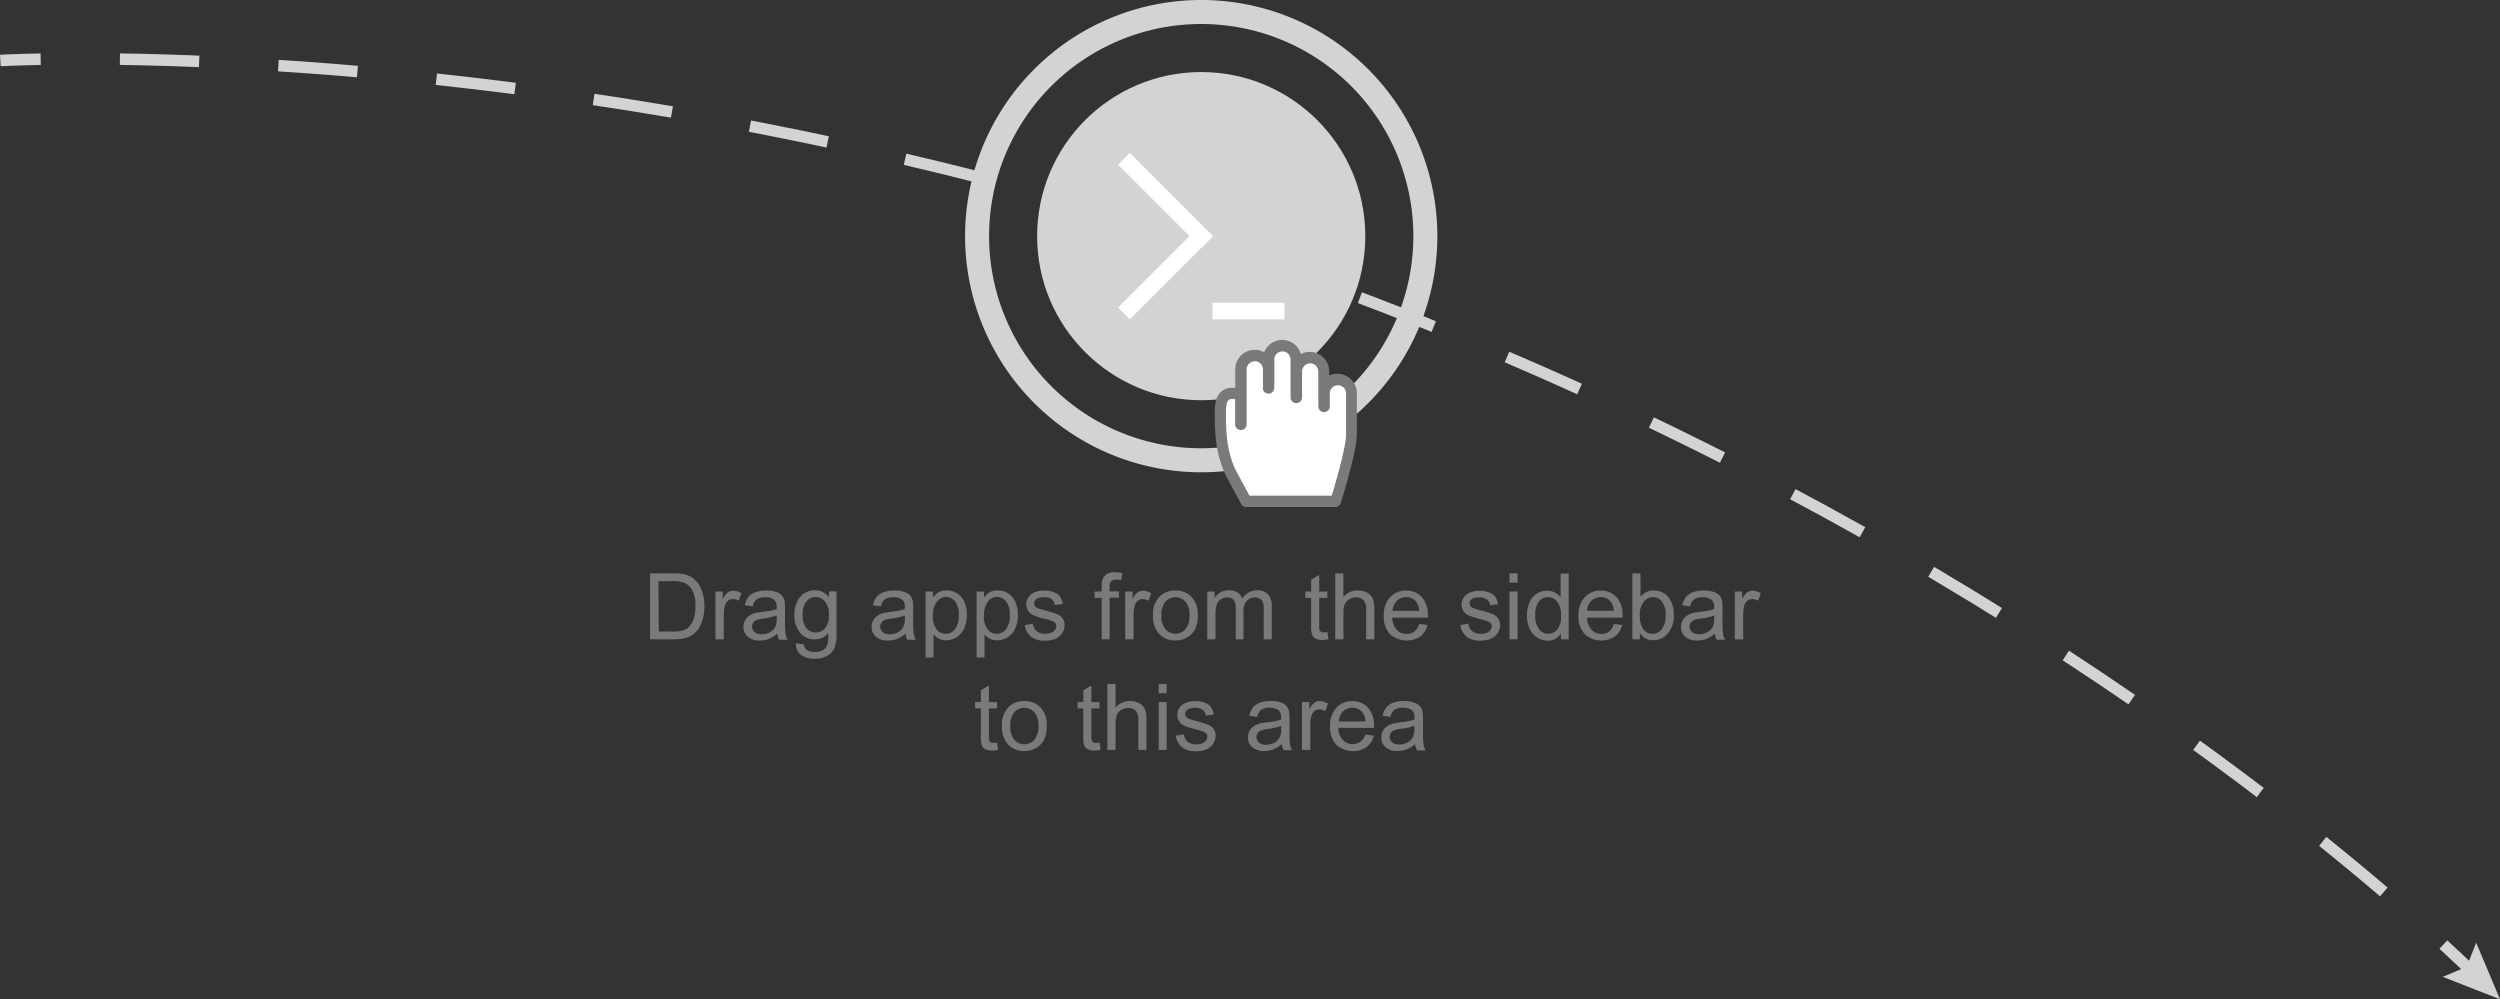 <svg xmlns="http://www.w3.org/2000/svg" viewBox="0 0 434.06 173.5">
    <rect x="0" y="0" width="434.06" height="173.5" fill="#333333" stroke="none"/>
    <g id="Layer_3" data-name="Layer 3">
        <path d="M27.5,68.5s2.43-.14,7-.22" transform="translate(-27.44 -58)"
              style="fill:none;stroke:#d3d3d3;stroke-miterlimit:10;stroke-width:2px"/>
        <path d="M48.26,68.27C86.48,68.84,172.74,74.63,267,111c92.29,35.61,153.16,83.1,179.54,106.39"
              transform="translate(-27.44 -58)"
              style="fill:none;stroke:#d3d3d3;stroke-miterlimit:10;stroke-width:2px;stroke-dasharray:13.768,13.768"/>
        <path d="M451.66,222c2,1.84,3.71,3.44,5.1,4.79" transform="translate(-27.44 -58)"
              style="fill:none;stroke:#d3d3d3;stroke-miterlimit:10;stroke-width:2px"/>
        <polygon points="424.12 169.6 428.28 167.87 429.92 163.67 434.06 173.5 424.12 169.6" style="fill:#d3d3d3"/>
    </g>
    <g id="tool">
        <g id="Layer_5_copy" data-name="Layer 5 copy">
            <g id="Layer_2_copy_3" data-name="Layer 2 copy 3">
                <circle cx="208.56" cy="41" r="28.49" style="fill:#d3d3d3"/>
            </g>
            <g id="Layer_2_copy_3-2" data-name="Layer 2 copy 3-2">
                <path
                    d="M236,140a41,41,0,1,1,41-41h0A41,41,0,0,1,236,140Zm0-77.83A36.83,36.83,0,1,0,272.83,99,36.83,36.83,0,0,0,236,62.17Z"
                    transform="translate(-27.44 -58)" style="fill:#d3d3d3"/>
            </g>
        </g>
        <rect x="210.52" y="52.55" width="12.48" height="2.89" style="fill:#fff"/>
        <rect x="219.59" y="91.34" width="20.42" height="2.89" transform="translate(105.47 -193.31) rotate(45)"
              style="fill:#fff"/>
        <rect x="219.59" y="103.76" width="20.42" height="2.89" transform="translate(439.24 -40.89) rotate(135)"
              style="fill:#fff"/>
    </g>
    <g id="Layer_4" data-name="Layer 4">
        <g id="Layer_7" data-name="Layer 7">
            <polygon
                points="216.25 86.34 212.23 78.3 212.23 69.46 214.71 68.24 215.45 66.24 216.25 62.22 218.67 62.22 219.47 62.22 221.08 60.61 223.49 59.8 224.3 61.41 225.1 63.02 227.72 62.22 229.93 63.83 229.93 66.24 230.73 66.24 233.48 66.17 234.75 68.65 234.75 71.87 233.95 78.3 233.15 83.93 231.54 86.34 229.93 87.15 216.25 86.34"
                style="fill:#fff"/>
        </g>
        <path
            d="M259.63,122.89a3.31,3.31,0,0,0-1.41.32v-.7a3.4,3.4,0,0,0-3.37-3.42,3.31,3.31,0,0,0-1.55.38,3.36,3.36,0,0,0-6.37-.3,3.32,3.32,0,0,0-1.65-.44,3.4,3.4,0,0,0-3.37,3.42v3.18h-.51a2.73,2.73,0,0,0-2.72,1.85,7.44,7.44,0,0,0-.32,2.57c0,2.88,0,7.22,2.18,11.3.58,1.09,2.39,4.43,2.41,4.47a1,1,0,0,0,.86.51h15.47a1,1,0,0,0,.93-.68c.11-.36,2.81-8.84,2.81-11.95v-7.09A3.4,3.4,0,0,0,259.63,122.89Zm-12.94,2.46a1,1,0,0,0,2,0v-4.92a1.41,1.41,0,1,1,2.82,0V127a1,1,0,1,0,2,0V122.5a1.41,1.41,0,1,1,2.82,0v6.06a1,1,0,0,0,2,0v-2.26a1.41,1.41,0,1,1,2.82,0v7.09c0,2.13-1.64,7.9-2.5,10.67H244.38l-2.13-3.94c-1.95-3.65-1.95-7.54-1.95-10.38,0-2.11.32-2.45,1.08-2.45h.51v4.37a1,1,0,1,0,2,0v-9.52a1.41,1.41,0,1,1,2.83,0v3.2Z"
            transform="translate(-27.44 -58)" style="fill:#7a7a7a"/>
    </g>
    <g id="Layer_8" data-name="Layer 8">
        <path
            d="M140.3,169V157.55h3.95a9.57,9.57,0,0,1,2,.16,3.89,3.89,0,0,1,1.68.82,4.67,4.67,0,0,1,1.36,2,7.69,7.69,0,0,1,.45,2.72,8,8,0,0,1-.3,2.31,5.62,5.62,0,0,1-.78,1.67,4.15,4.15,0,0,1-1,1,4.24,4.24,0,0,1-1.37.57,7.8,7.8,0,0,1-1.84.2Zm1.52-1.35h2.45a5.94,5.94,0,0,0,1.78-.21,2.54,2.54,0,0,0,1-.59,3.61,3.61,0,0,0,.84-1.45,7.09,7.09,0,0,0,.3-2.21,5.33,5.33,0,0,0-.59-2.76,3,3,0,0,0-1.43-1.29,5.93,5.93,0,0,0-2-.23h-2.41Z"
            transform="translate(-27.44 -58)" style="fill:#7a7a7a"/>
        <path
            d="M151.66,169v-8.3h1.27V162a3.43,3.43,0,0,1,.89-1.16,1.56,1.56,0,0,1,.9-.28,2.75,2.75,0,0,1,1.45.45l-.48,1.3a2,2,0,0,0-1-.3,1.34,1.34,0,0,0-.83.28,1.5,1.5,0,0,0-.52.77,5.48,5.48,0,0,0-.23,1.64V169Z"
            transform="translate(-27.44 -58)" style="fill:#7a7a7a"/>
        <path
            d="M162.41,168a5.24,5.24,0,0,1-1.5.94,4.35,4.35,0,0,1-1.55.27,3,3,0,0,1-2.1-.67,2.2,2.2,0,0,1-.73-1.71,2.31,2.31,0,0,1,1-1.92,3.42,3.42,0,0,1,1-.46,10.09,10.09,0,0,1,1.25-.21,12.85,12.85,0,0,0,2.51-.48c0-.19,0-.31,0-.37a1.55,1.55,0,0,0-.4-1.21,2.36,2.36,0,0,0-1.6-.48,2.49,2.49,0,0,0-1.46.35,2.12,2.12,0,0,0-.7,1.23l-1.37-.19a3.41,3.41,0,0,1,.62-1.43,2.7,2.7,0,0,1,1.24-.84,5.54,5.54,0,0,1,1.88-.29,5,5,0,0,1,1.73.25,2.28,2.28,0,0,1,1,.63,2.22,2.22,0,0,1,.44,1,7.92,7.92,0,0,1,.07,1.3v1.88a19.86,19.86,0,0,0,.09,2.48,3.11,3.11,0,0,0,.36,1H162.7A3,3,0,0,1,162.41,168Zm-.12-3.14a10.3,10.3,0,0,1-2.3.53,5.33,5.33,0,0,0-1.23.28,1.22,1.22,0,0,0-.55.46,1.24,1.24,0,0,0,.23,1.61,1.83,1.83,0,0,0,1.25.38,2.9,2.9,0,0,0,1.45-.36,2.19,2.19,0,0,0,.93-1,3.4,3.4,0,0,0,.23-1.41Z"
            transform="translate(-27.44 -58)" style="fill:#7a7a7a"/>
        <path
            d="M165.64,169.69l1.37.2a1.3,1.3,0,0,0,.48.92,2.34,2.34,0,0,0,1.43.39,2.51,2.51,0,0,0,1.51-.39,1.92,1.92,0,0,0,.72-1.09,9,9,0,0,0,.1-1.8,2.89,2.89,0,0,1-2.3,1.09,3.13,3.13,0,0,1-2.65-1.23,4.75,4.75,0,0,1-.94-3,5.51,5.51,0,0,1,.43-2.19,3.44,3.44,0,0,1,1.25-1.55,3.37,3.37,0,0,1,1.92-.55,3,3,0,0,1,2.42,1.19v-1h1.3v7.17a6.81,6.81,0,0,1-.39,2.75A2.89,2.89,0,0,1,171,171.9a4.33,4.33,0,0,1-2.11.47,4,4,0,0,1-2.4-.67A2.26,2.26,0,0,1,165.64,169.69Zm1.16-5a3.6,3.6,0,0,0,.65,2.38,2.14,2.14,0,0,0,3.25,0,3.48,3.48,0,0,0,.66-2.34,3.4,3.4,0,0,0-.68-2.3,2.09,2.09,0,0,0-1.63-.77,2,2,0,0,0-1.59.76A3.38,3.38,0,0,0,166.8,164.7Z"
            transform="translate(-27.44 -58)" style="fill:#7a7a7a"/>
        <path
            d="M184.66,168a5.24,5.24,0,0,1-1.5.94,4.35,4.35,0,0,1-1.55.27,3,3,0,0,1-2.1-.67,2.2,2.2,0,0,1-.73-1.71,2.31,2.31,0,0,1,1-1.92,3.42,3.42,0,0,1,1-.46,10.09,10.09,0,0,1,1.25-.21,12.85,12.85,0,0,0,2.51-.48c0-.19,0-.31,0-.37a1.55,1.55,0,0,0-.4-1.21,2.36,2.36,0,0,0-1.6-.48,2.49,2.49,0,0,0-1.46.35,2.12,2.12,0,0,0-.7,1.23l-1.37-.19a3.41,3.41,0,0,1,.62-1.43,2.7,2.7,0,0,1,1.24-.84,5.54,5.54,0,0,1,1.88-.29,5,5,0,0,1,1.73.25,2.28,2.28,0,0,1,1,.63,2.22,2.22,0,0,1,.44,1,7.92,7.92,0,0,1,.07,1.3v1.88a19.86,19.86,0,0,0,.09,2.48,3.11,3.11,0,0,0,.36,1h-1.47A3,3,0,0,1,184.66,168Zm-.12-3.14a10.3,10.3,0,0,1-2.3.53,5.33,5.33,0,0,0-1.23.28,1.22,1.22,0,0,0-.55.46,1.24,1.24,0,0,0,.23,1.61,1.83,1.83,0,0,0,1.25.38,2.9,2.9,0,0,0,1.45-.36,2.19,2.19,0,0,0,.93-1,3.4,3.4,0,0,0,.23-1.41Z"
            transform="translate(-27.44 -58)" style="fill:#7a7a7a"/>
        <path
            d="M188.14,172.18V160.7h1.28v1.08a3.15,3.15,0,0,1,1-.95,2.81,2.81,0,0,1,1.38-.32,3.28,3.28,0,0,1,1.88.55,3.36,3.36,0,0,1,1.23,1.54,5.64,5.64,0,0,1,.41,2.18,5.55,5.55,0,0,1-.46,2.29,3.47,3.47,0,0,1-3.16,2.11,2.65,2.65,0,0,1-1.26-.3,2.86,2.86,0,0,1-.92-.75v4Zm1.27-7.28a3.61,3.61,0,0,0,.65,2.37,2,2,0,0,0,1.57.77,2,2,0,0,0,1.61-.79,3.76,3.76,0,0,0,.67-2.46,3.67,3.67,0,0,0-.65-2.37,2,2,0,0,0-1.56-.79,2,2,0,0,0-1.59.84A3.76,3.76,0,0,0,189.41,164.9Z"
            transform="translate(-27.44 -58)" style="fill:#7a7a7a"/>
        <path
            d="M197,172.18V160.7h1.28v1.08a3.15,3.15,0,0,1,1-.95,2.81,2.81,0,0,1,1.38-.32,3.28,3.28,0,0,1,1.88.55,3.36,3.36,0,0,1,1.23,1.54,5.64,5.64,0,0,1,.41,2.18,5.55,5.55,0,0,1-.46,2.29,3.47,3.47,0,0,1-3.16,2.11,2.65,2.65,0,0,1-1.26-.3,2.86,2.86,0,0,1-.92-.75v4Zm1.27-7.28a3.61,3.61,0,0,0,.65,2.37,2,2,0,0,0,1.57.77,2,2,0,0,0,1.61-.79,3.76,3.76,0,0,0,.67-2.46,3.67,3.67,0,0,0-.65-2.37,2,2,0,0,0-1.56-.79,2,2,0,0,0-1.59.84A3.76,3.76,0,0,0,198.31,164.9Z"
            transform="translate(-27.44 -58)" style="fill:#7a7a7a"/>
        <path
            d="M205.38,166.52l1.39-.22a1.94,1.94,0,0,0,.65,1.28,2.27,2.27,0,0,0,1.5.45,2.2,2.2,0,0,0,1.44-.39,1.18,1.18,0,0,0,.47-.93.86.86,0,0,0-.41-.75,6.11,6.11,0,0,0-1.44-.48,13.07,13.07,0,0,1-2.14-.68,2,2,0,0,1-1.21-1.9,2.14,2.14,0,0,1,.25-1,2.27,2.27,0,0,1,.69-.79,2.91,2.91,0,0,1,.89-.41,4.26,4.26,0,0,1,1.21-.17,4.8,4.8,0,0,1,1.71.28,2.33,2.33,0,0,1,1.09.76,3,3,0,0,1,.48,1.29l-1.37.19a1.51,1.51,0,0,0-.54-1,2,2,0,0,0-1.27-.36,2.3,2.3,0,0,0-1.38.32.93.93,0,0,0-.41.75.77.77,0,0,0,.17.49,1.23,1.23,0,0,0,.54.38q.21.08,1.24.36a17.38,17.38,0,0,1,2.08.65,2.12,2.12,0,0,1,.93.74,2.06,2.06,0,0,1,.34,1.2,2.36,2.36,0,0,1-.41,1.32,2.65,2.65,0,0,1-1.18,1,4.31,4.31,0,0,1-1.75.34,3.9,3.9,0,0,1-2.46-.67A3.12,3.12,0,0,1,205.38,166.52Z"
            transform="translate(-27.44 -58)" style="fill:#7a7a7a"/>
        <path
            d="M218.72,169v-7.2h-1.24V160.7h1.24v-.88a3.86,3.86,0,0,1,.15-1.24,1.8,1.8,0,0,1,.71-.89,2.58,2.58,0,0,1,1.43-.34,6.89,6.89,0,0,1,1.31.14l-.21,1.23a4.75,4.75,0,0,0-.83-.08,1.23,1.23,0,0,0-.91.27,1.48,1.48,0,0,0-.27,1v.77h1.62v1.09h-1.62V169Z"
            transform="translate(-27.44 -58)" style="fill:#7a7a7a"/>
        <path
            d="M222.81,169v-8.3h1.27V162a3.43,3.43,0,0,1,.89-1.16,1.56,1.56,0,0,1,.9-.28,2.75,2.75,0,0,1,1.45.45l-.48,1.3a2,2,0,0,0-1-.3,1.34,1.34,0,0,0-.83.28,1.5,1.5,0,0,0-.52.77,5.48,5.48,0,0,0-.23,1.64V169Z"
            transform="translate(-27.44 -58)" style="fill:#7a7a7a"/>
        <path
            d="M227.63,164.85a4.28,4.28,0,0,1,1.28-3.41,3.86,3.86,0,0,1,2.61-.92,3.72,3.72,0,0,1,2.8,1.12,4.27,4.27,0,0,1,1.09,3.1,5.49,5.49,0,0,1-.48,2.52,3.4,3.4,0,0,1-1.4,1.43,4.07,4.07,0,0,1-2,.51,3.73,3.73,0,0,1-2.82-1.12A4.46,4.46,0,0,1,227.63,164.85Zm1.45,0a3.53,3.53,0,0,0,.7,2.39,2.32,2.32,0,0,0,3.49,0,3.62,3.62,0,0,0,.7-2.43,3.43,3.43,0,0,0-.7-2.33,2.32,2.32,0,0,0-3.49,0A3.52,3.52,0,0,0,229.08,164.85Z"
            transform="translate(-27.44 -58)" style="fill:#7a7a7a"/>
        <path
            d="M237.05,169v-8.3h1.26v1.16a3,3,0,0,1,1-1,2.92,2.92,0,0,1,1.48-.37,2.73,2.73,0,0,1,1.51.38,2.05,2.05,0,0,1,.83,1.07,3,3,0,0,1,2.56-1.45,2.53,2.53,0,0,1,1.9.68,2.92,2.92,0,0,1,.66,2.11V169h-1.4v-5.23a3.86,3.86,0,0,0-.14-1.21,1.18,1.18,0,0,0-.5-.6,1.55,1.55,0,0,0-.84-.23,2,2,0,0,0-1.45.58,2.56,2.56,0,0,0-.58,1.86V169H242v-5.39a2.37,2.37,0,0,0-.34-1.41,1.3,1.3,0,0,0-1.12-.47,2,2,0,0,0-1.1.31,1.77,1.77,0,0,0-.73.91,5.14,5.14,0,0,0-.23,1.73V169Z"
            transform="translate(-27.44 -58)" style="fill:#7a7a7a"/>
        <path
            d="M257.9,167.74l.2,1.24a5.24,5.24,0,0,1-1.06.13,2.41,2.41,0,0,1-1.19-.24,1.35,1.35,0,0,1-.59-.64,5,5,0,0,1-.17-1.66V161.8h-1V160.7h1v-2.05l1.4-.84v2.9h1.41v1.09h-1.41v4.85a2.44,2.44,0,0,0,.07.77.58.58,0,0,0,.24.27.94.94,0,0,0,.48.1A4.54,4.54,0,0,0,257.9,167.74Z"
            transform="translate(-27.44 -58)" style="fill:#7a7a7a"/>
        <path
            d="M259.27,169V157.55h1.41v4.11a3.14,3.14,0,0,1,2.48-1.14,3.35,3.35,0,0,1,1.6.36,2.13,2.13,0,0,1,1,1,4.63,4.63,0,0,1,.29,1.86V169h-1.41v-5.26a2.17,2.17,0,0,0-.46-1.54,1.7,1.7,0,0,0-1.29-.48,2.28,2.28,0,0,0-1.18.32,1.83,1.83,0,0,0-.79.88,4,4,0,0,0-.23,1.53V169Z"
            transform="translate(-27.44 -58)" style="fill:#7a7a7a"/>
        <path
            d="M273.85,166.33l1.45.18a3.54,3.54,0,0,1-1.27,2,4.31,4.31,0,0,1-5.26-.42,4.38,4.38,0,0,1-1.07-3.14,4.59,4.59,0,0,1,1.08-3.25,3.65,3.65,0,0,1,2.8-1.16,3.55,3.55,0,0,1,2.72,1.13,4.5,4.5,0,0,1,1.05,3.19c0,.08,0,.21,0,.38h-6.19a3.18,3.18,0,0,0,.77,2.09,2.3,2.3,0,0,0,1.73.73,2.15,2.15,0,0,0,1.32-.41A2.7,2.7,0,0,0,273.85,166.33Zm-4.62-2.27h4.63a2.81,2.81,0,0,0-.53-1.57,2.16,2.16,0,0,0-1.74-.81,2.24,2.24,0,0,0-1.63.65A2.57,2.57,0,0,0,269.23,164.05Z"
            transform="translate(-27.44 -58)" style="fill:#7a7a7a"/>
        <path
            d="M281,166.52l1.39-.22a1.94,1.94,0,0,0,.65,1.28,2.27,2.27,0,0,0,1.5.45,2.2,2.2,0,0,0,1.44-.39,1.18,1.18,0,0,0,.47-.93A.85.85,0,0,0,286,166a6.1,6.1,0,0,0-1.44-.48,13.07,13.07,0,0,1-2.14-.68,2,2,0,0,1-1.21-1.9,2.14,2.14,0,0,1,.25-1,2.27,2.27,0,0,1,.69-.79,2.91,2.91,0,0,1,.89-.41,4.26,4.26,0,0,1,1.21-.17,4.8,4.8,0,0,1,1.71.28,2.33,2.33,0,0,1,1.09.76,3,3,0,0,1,.48,1.29l-1.37.19a1.5,1.5,0,0,0-.54-1,2,2,0,0,0-1.27-.36A2.3,2.3,0,0,0,283,162a.93.93,0,0,0-.41.75.78.78,0,0,0,.17.49,1.23,1.23,0,0,0,.54.38q.21.08,1.24.36a17.35,17.35,0,0,1,2.08.65,2.11,2.11,0,0,1,.93.74,2.06,2.06,0,0,1,.34,1.2,2.36,2.36,0,0,1-.41,1.32,2.65,2.65,0,0,1-1.18,1,4.31,4.31,0,0,1-1.75.34,3.9,3.9,0,0,1-2.46-.67A3.12,3.12,0,0,1,281,166.52Z"
            transform="translate(-27.44 -58)" style="fill:#7a7a7a"/>
        <path d="M289.52,159.16v-1.62h1.41v1.62Zm0,9.84v-8.3h1.41V169Z" transform="translate(-27.44 -58)"
              style="fill:#7a7a7a"/>
        <path
            d="M298.45,169v-1a2.58,2.58,0,0,1-2.32,1.23,3.26,3.26,0,0,1-1.82-.55,3.59,3.59,0,0,1-1.29-1.53,5.28,5.28,0,0,1-.46-2.25,5.89,5.89,0,0,1,.41-2.25,3.27,3.27,0,0,1,1.24-1.55,3.32,3.32,0,0,1,1.85-.54,2.77,2.77,0,0,1,1.34.32,2.8,2.8,0,0,1,1,.82v-4.11h1.4V169ZM294,164.86a3.6,3.6,0,0,0,.67,2.38,2,2,0,0,0,1.59.79,2,2,0,0,0,1.57-.75,3.48,3.48,0,0,0,.64-2.3,3.9,3.9,0,0,0-.66-2.5,2,2,0,0,0-1.62-.8,2,2,0,0,0-1.57.77A3.78,3.78,0,0,0,294,164.86Z"
            transform="translate(-27.44 -58)" style="fill:#7a7a7a"/>
        <path
            d="M307.65,166.33l1.45.18a3.54,3.54,0,0,1-1.27,2,4.31,4.31,0,0,1-5.26-.42,4.38,4.38,0,0,1-1.07-3.14,4.59,4.59,0,0,1,1.08-3.25,3.65,3.65,0,0,1,2.8-1.16,3.55,3.55,0,0,1,2.72,1.13,4.5,4.5,0,0,1,1.05,3.19c0,.08,0,.21,0,.38H303a3.18,3.18,0,0,0,.77,2.09,2.3,2.3,0,0,0,1.73.73,2.15,2.15,0,0,0,1.32-.41A2.7,2.7,0,0,0,307.65,166.33ZM303,164.05h4.63a2.81,2.81,0,0,0-.53-1.57,2.16,2.16,0,0,0-1.74-.81,2.24,2.24,0,0,0-1.63.65A2.57,2.57,0,0,0,303,164.05Z"
            transform="translate(-27.44 -58)" style="fill:#7a7a7a"/>
        <path
            d="M312.16,169h-1.3V157.55h1.41v4.09a2.78,2.78,0,0,1,2.27-1.12,3.48,3.48,0,0,1,1.45.31,3,3,0,0,1,1.13.87,4.21,4.21,0,0,1,.69,1.35,5.55,5.55,0,0,1,.25,1.69A4.74,4.74,0,0,1,317,168a3.3,3.3,0,0,1-2.53,1.16,2.64,2.64,0,0,1-2.3-1.23Zm0-4.21a4.31,4.31,0,0,0,.41,2.16,2,2,0,0,0,3.39.29,3.64,3.64,0,0,0,.67-2.39,3.7,3.7,0,0,0-.64-2.4,2,2,0,0,0-1.56-.77,2,2,0,0,0-1.59.8A3.51,3.51,0,0,0,312.15,164.79Z"
            transform="translate(-27.44 -58)" style="fill:#7a7a7a"/>
        <path
            d="M325.18,168a5.23,5.23,0,0,1-1.5.94,4.35,4.35,0,0,1-1.55.27,3,3,0,0,1-2.1-.67,2.21,2.21,0,0,1-.73-1.71,2.31,2.31,0,0,1,1-1.92,3.43,3.43,0,0,1,1-.46,10.11,10.11,0,0,1,1.25-.21,12.83,12.83,0,0,0,2.51-.48c0-.19,0-.31,0-.37a1.55,1.55,0,0,0-.4-1.21,2.36,2.36,0,0,0-1.6-.48,2.49,2.49,0,0,0-1.46.35,2.13,2.13,0,0,0-.7,1.23l-1.37-.19a3.41,3.41,0,0,1,.62-1.43,2.7,2.7,0,0,1,1.24-.84,5.54,5.54,0,0,1,1.88-.29,5,5,0,0,1,1.73.25,2.28,2.28,0,0,1,1,.63,2.21,2.21,0,0,1,.44,1,7.92,7.92,0,0,1,.07,1.3v1.88a20,20,0,0,0,.09,2.48,3.12,3.12,0,0,0,.36,1h-1.47A3,3,0,0,1,325.18,168Zm-.12-3.14a10.3,10.3,0,0,1-2.3.53,5.33,5.33,0,0,0-1.23.28,1.23,1.23,0,0,0-.55.46,1.24,1.24,0,0,0,.23,1.61,1.83,1.83,0,0,0,1.25.38,2.9,2.9,0,0,0,1.45-.36,2.19,2.19,0,0,0,.93-1,3.39,3.39,0,0,0,.23-1.41Z"
            transform="translate(-27.44 -58)" style="fill:#7a7a7a"/>
        <path
            d="M328.65,169v-8.3h1.27V162a3.44,3.44,0,0,1,.89-1.16,1.56,1.56,0,0,1,.9-.28,2.75,2.75,0,0,1,1.45.45l-.48,1.3a2,2,0,0,0-1-.3,1.34,1.34,0,0,0-.83.28,1.5,1.5,0,0,0-.52.77,5.48,5.48,0,0,0-.23,1.64V169Z"
            transform="translate(-27.44 -58)" style="fill:#7a7a7a"/>
        <path
            d="M200.55,186.94l.2,1.24a5.24,5.24,0,0,1-1.06.13,2.41,2.41,0,0,1-1.19-.24,1.35,1.35,0,0,1-.59-.64,5,5,0,0,1-.17-1.66V181h-1V179.9h1v-2.05l1.4-.84v2.9h1.41V181h-1.41v4.85a2.44,2.44,0,0,0,.07.77.58.58,0,0,0,.24.27.93.93,0,0,0,.48.1A4.55,4.55,0,0,0,200.55,186.94Z"
            transform="translate(-27.44 -58)" style="fill:#7a7a7a"/>
        <path
            d="M201.4,184.05a4.28,4.28,0,0,1,1.28-3.41,3.86,3.86,0,0,1,2.61-.92,3.72,3.72,0,0,1,2.8,1.12,4.27,4.27,0,0,1,1.09,3.1,5.49,5.49,0,0,1-.48,2.52,3.4,3.4,0,0,1-1.4,1.43,4.07,4.07,0,0,1-2,.51,3.73,3.73,0,0,1-2.82-1.12A4.46,4.46,0,0,1,201.4,184.05Zm1.45,0a3.53,3.53,0,0,0,.7,2.39,2.32,2.32,0,0,0,3.49,0,3.62,3.62,0,0,0,.7-2.43,3.43,3.43,0,0,0-.7-2.33,2.32,2.32,0,0,0-3.49,0A3.52,3.52,0,0,0,202.84,184.05Z"
            transform="translate(-27.44 -58)" style="fill:#7a7a7a"/>
        <path
            d="M218.34,186.94l.2,1.24a5.24,5.24,0,0,1-1.06.13,2.41,2.41,0,0,1-1.19-.24,1.35,1.35,0,0,1-.59-.64,5,5,0,0,1-.17-1.66V181h-1V179.9h1v-2.05l1.4-.84v2.9h1.41V181h-1.41v4.85a2.44,2.44,0,0,0,.07.77.58.58,0,0,0,.24.27.93.93,0,0,0,.48.1A4.55,4.55,0,0,0,218.34,186.94Z"
            transform="translate(-27.44 -58)" style="fill:#7a7a7a"/>
        <path
            d="M219.71,188.2V176.75h1.41v4.11a3.14,3.14,0,0,1,2.48-1.14,3.35,3.35,0,0,1,1.6.36,2.13,2.13,0,0,1,1,1,4.63,4.63,0,0,1,.29,1.86v5.26h-1.41v-5.26a2.17,2.17,0,0,0-.46-1.54,1.7,1.7,0,0,0-1.29-.48,2.28,2.28,0,0,0-1.18.32,1.83,1.83,0,0,0-.79.88,4,4,0,0,0-.23,1.53v4.54Z"
            transform="translate(-27.44 -58)" style="fill:#7a7a7a"/>
        <path d="M228.62,178.36v-1.62H230v1.62Zm0,9.84v-8.3H230v8.3Z" transform="translate(-27.44 -58)"
              style="fill:#7a7a7a"/>
        <path
            d="M231.6,185.72l1.39-.22a1.94,1.94,0,0,0,.65,1.28,2.27,2.27,0,0,0,1.5.45,2.2,2.2,0,0,0,1.44-.39,1.18,1.18,0,0,0,.47-.93.86.86,0,0,0-.41-.75,6.11,6.11,0,0,0-1.44-.48,13.07,13.07,0,0,1-2.14-.68,2,2,0,0,1-1.21-1.9,2.14,2.14,0,0,1,.25-1,2.27,2.27,0,0,1,.69-.79,2.91,2.91,0,0,1,.89-.41,4.26,4.26,0,0,1,1.21-.17,4.8,4.8,0,0,1,1.71.28,2.33,2.33,0,0,1,1.09.76,3,3,0,0,1,.48,1.29l-1.37.19a1.51,1.51,0,0,0-.54-1,2,2,0,0,0-1.27-.36,2.3,2.3,0,0,0-1.38.32.93.93,0,0,0-.41.75.77.77,0,0,0,.17.49,1.23,1.23,0,0,0,.54.38q.21.08,1.24.36a17.38,17.38,0,0,1,2.08.65,2.12,2.12,0,0,1,.93.74,2.06,2.06,0,0,1,.34,1.2,2.36,2.36,0,0,1-.41,1.32,2.65,2.65,0,0,1-1.18,1,4.31,4.31,0,0,1-1.75.34,3.9,3.9,0,0,1-2.46-.67A3.12,3.12,0,0,1,231.6,185.72Z"
            transform="translate(-27.44 -58)" style="fill:#7a7a7a"/>
        <path
            d="M250,187.18a5.24,5.24,0,0,1-1.5.94,4.35,4.35,0,0,1-1.55.27,3,3,0,0,1-2.1-.67,2.2,2.2,0,0,1-.73-1.71,2.31,2.31,0,0,1,1-1.92,3.42,3.42,0,0,1,1-.46,10.09,10.09,0,0,1,1.25-.21,12.85,12.85,0,0,0,2.51-.48c0-.19,0-.31,0-.37a1.55,1.55,0,0,0-.4-1.21,2.36,2.36,0,0,0-1.6-.48,2.49,2.49,0,0,0-1.46.35,2.12,2.12,0,0,0-.7,1.23l-1.37-.19a3.41,3.41,0,0,1,.62-1.43,2.7,2.7,0,0,1,1.24-.84,5.54,5.54,0,0,1,1.88-.29,5,5,0,0,1,1.73.25,2.28,2.28,0,0,1,1,.63,2.23,2.23,0,0,1,.44,1,7.92,7.92,0,0,1,.07,1.3v1.88a19.76,19.76,0,0,0,.09,2.48,3.12,3.12,0,0,0,.36,1H250.3A3,3,0,0,1,250,187.18Zm-.12-3.14a10.3,10.3,0,0,1-2.3.53,5.33,5.33,0,0,0-1.23.28,1.22,1.22,0,0,0-.55.46,1.24,1.24,0,0,0,.23,1.61,1.83,1.83,0,0,0,1.25.38,2.9,2.9,0,0,0,1.45-.36,2.19,2.19,0,0,0,.93-1,3.4,3.4,0,0,0,.23-1.41Z"
            transform="translate(-27.44 -58)" style="fill:#7a7a7a"/>
        <path
            d="M253.49,188.2v-8.3h1.27v1.26a3.44,3.44,0,0,1,.89-1.16,1.56,1.56,0,0,1,.9-.28,2.75,2.75,0,0,1,1.45.45l-.48,1.3a2,2,0,0,0-1-.3,1.34,1.34,0,0,0-.83.28,1.5,1.5,0,0,0-.52.77,5.48,5.48,0,0,0-.23,1.64v4.34Z"
            transform="translate(-27.44 -58)" style="fill:#7a7a7a"/>
        <path
            d="M264.52,185.53l1.45.18a3.54,3.54,0,0,1-1.27,2,4.31,4.31,0,0,1-5.26-.42,4.38,4.38,0,0,1-1.07-3.14,4.59,4.59,0,0,1,1.08-3.25,3.65,3.65,0,0,1,2.8-1.16,3.55,3.55,0,0,1,2.72,1.13A4.5,4.5,0,0,1,266,184c0,.08,0,.21,0,.38h-6.19a3.18,3.18,0,0,0,.77,2.09,2.3,2.3,0,0,0,1.73.73,2.15,2.15,0,0,0,1.32-.41A2.7,2.7,0,0,0,264.52,185.53Zm-4.62-2.27h4.63a2.81,2.81,0,0,0-.53-1.57,2.16,2.16,0,0,0-1.74-.81,2.24,2.24,0,0,0-1.63.65A2.57,2.57,0,0,0,259.9,183.25Z"
            transform="translate(-27.44 -58)" style="fill:#7a7a7a"/>
        <path
            d="M273.15,187.18a5.23,5.23,0,0,1-1.5.94,4.35,4.35,0,0,1-1.55.27,3,3,0,0,1-2.1-.67,2.21,2.21,0,0,1-.73-1.71,2.31,2.31,0,0,1,1-1.92,3.43,3.43,0,0,1,1-.46,10.11,10.11,0,0,1,1.25-.21,12.83,12.83,0,0,0,2.51-.48c0-.19,0-.31,0-.37a1.55,1.55,0,0,0-.4-1.21,2.36,2.36,0,0,0-1.6-.48,2.49,2.49,0,0,0-1.46.35,2.13,2.13,0,0,0-.7,1.23l-1.37-.19a3.41,3.41,0,0,1,.62-1.43,2.7,2.7,0,0,1,1.24-.84,5.54,5.54,0,0,1,1.88-.29A5,5,0,0,1,273,180a2.28,2.28,0,0,1,1,.63,2.21,2.21,0,0,1,.44,1,7.92,7.92,0,0,1,.07,1.3v1.88a20,20,0,0,0,.09,2.48,3.12,3.12,0,0,0,.36,1h-1.47A3,3,0,0,1,273.15,187.18ZM273,184a10.3,10.3,0,0,1-2.3.53,5.33,5.33,0,0,0-1.23.28,1.23,1.23,0,0,0-.55.46,1.24,1.24,0,0,0,.23,1.61,1.83,1.83,0,0,0,1.25.38,2.9,2.9,0,0,0,1.45-.36,2.19,2.19,0,0,0,.93-1,3.39,3.39,0,0,0,.23-1.41Z"
            transform="translate(-27.44 -58)" style="fill:#7a7a7a"/>
    </g>
</svg>
